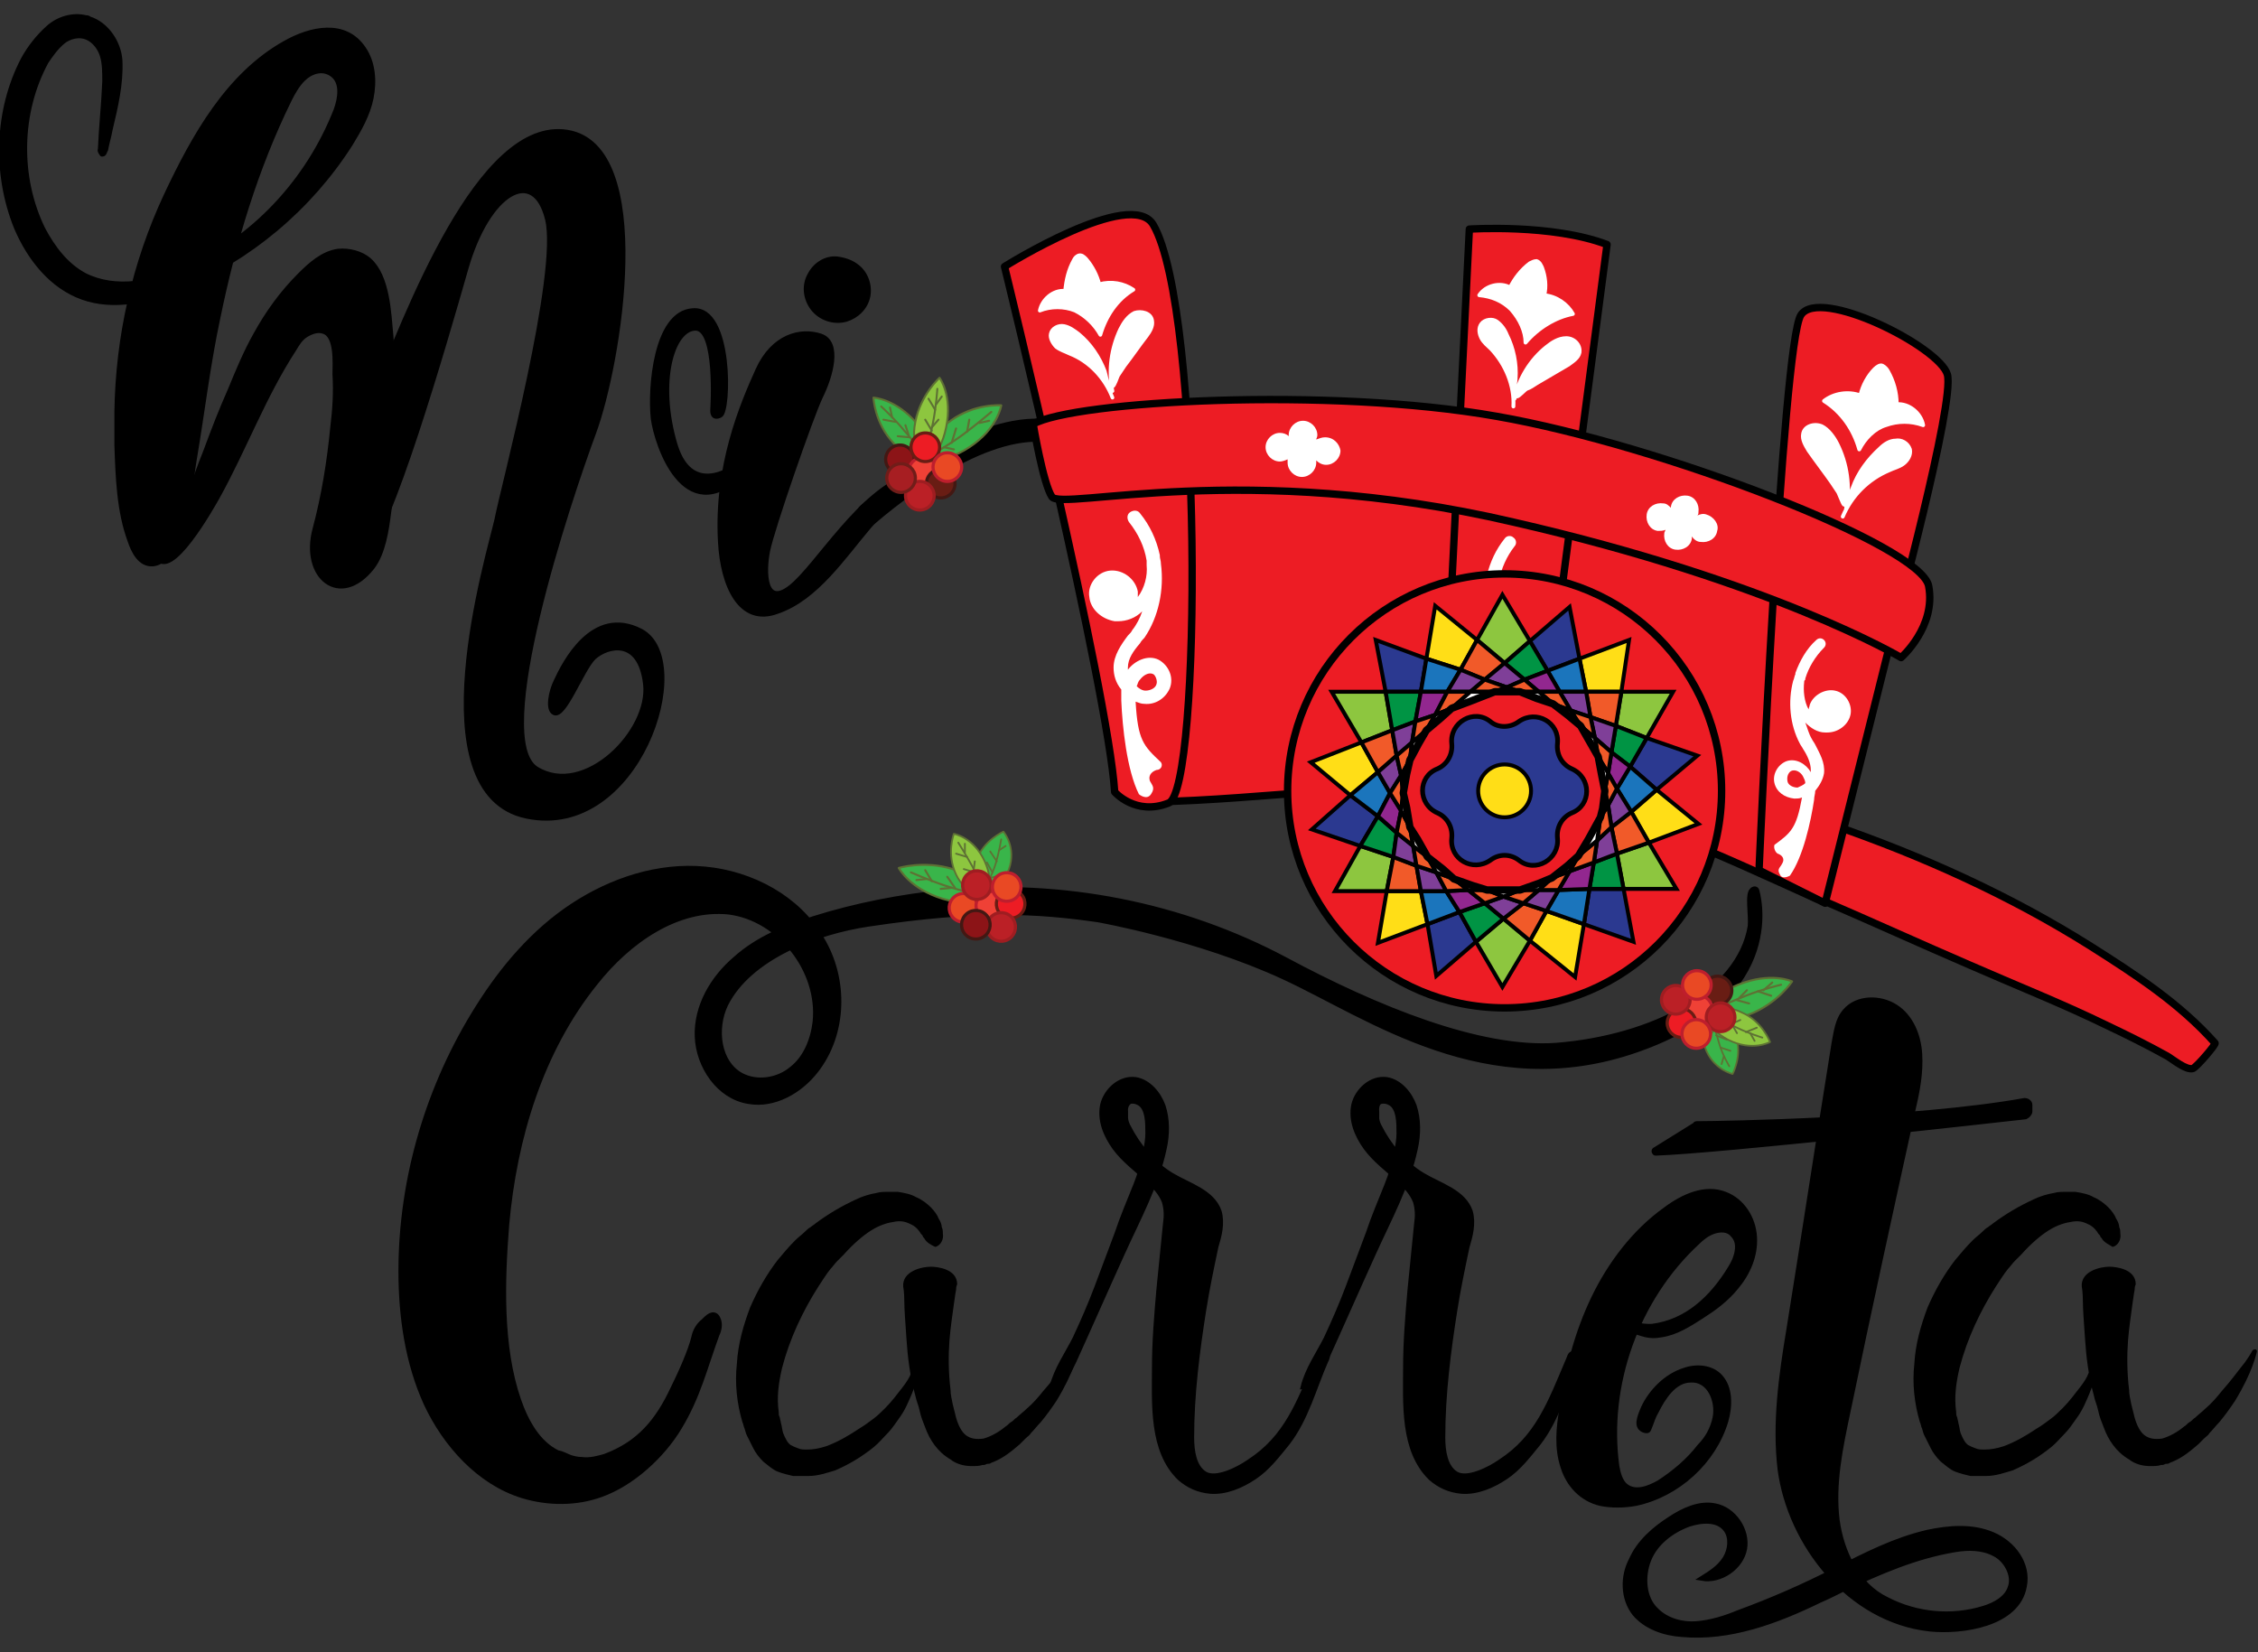 <?xml version="1.0" encoding="utf-8"?>
<!-- Generator: Adobe Illustrator 22.0.1, SVG Export Plug-In . SVG Version: 6.00 Build 0)  -->
<svg version="1.1" id="Layer_1" xmlns="http://www.w3.org/2000/svg" xmlns:xlink="http://www.w3.org/1999/xlink" x="0px" y="0px"
	 viewBox="0 0 205 150" style="enable-background:new 0 0 205 150;" xml:space="preserve">
<rect x="0" y="0" width="205" height="150" fill="#333333" stroke="none"/>
<style type="text/css">
	.st0{stroke:#000000;stroke-width:0.43;stroke-linecap:round;stroke-linejoin:round;stroke-miterlimit:10;}
	.st1{fill:none;stroke:#000000;stroke-width:2.099;stroke-linecap:round;stroke-linejoin:round;stroke-miterlimit:10;}
	.st2{fill:#ED1C24;stroke:#000000;stroke-width:0.671;stroke-linecap:round;stroke-linejoin:round;stroke-miterlimit:10;}
	.st3{stroke:#000000;stroke-width:0.853;stroke-linecap:round;stroke-linejoin:round;stroke-miterlimit:10;}
	.st4{stroke:#000000;stroke-width:0.43;stroke-miterlimit:10;}
	.st5{fill:#FFFFFF;stroke:#FFFFFF;stroke-width:0.332;stroke-linecap:round;stroke-linejoin:round;stroke-miterlimit:10;}
	.st6{fill:#FFFFFF;stroke:#FFFFFF;stroke-width:0.35;stroke-linecap:round;stroke-linejoin:round;stroke-miterlimit:10;}
	.st7{fill:#FFFFFF;}
	.st8{fill:#8DC63F;stroke:#000000;stroke-width:0.358;stroke-miterlimit:10;}
	.st9{fill:#2B3990;stroke:#000000;stroke-width:0.358;stroke-miterlimit:10;}
	.st10{fill:#009444;stroke:#000000;stroke-width:0.358;stroke-miterlimit:10;}
	.st11{fill:#FFDE17;stroke:#000000;stroke-width:0.358;stroke-miterlimit:10;}
	.st12{fill:#1B75BC;stroke:#000000;stroke-width:0.358;stroke-miterlimit:10;}
	.st13{fill:#92278F;stroke:#000000;stroke-width:0.358;stroke-miterlimit:10;}
	.st14{fill:#F15A29;stroke:#000000;stroke-width:0.358;stroke-miterlimit:10;}
	.st15{fill:#7F3F98;stroke:#000000;stroke-width:0.358;stroke-miterlimit:10;}
	.st16{fill:#FFFFFF;stroke:#000000;stroke-width:0.358;stroke-miterlimit:10;}
	.st17{fill:#2B3990;stroke:#000000;stroke-width:0.43;stroke-miterlimit:10;}
	.st18{fill:#39B54A;stroke:#5E7134;stroke-width:0.188;stroke-linecap:round;stroke-linejoin:round;stroke-miterlimit:10;}
	.st19{fill:none;stroke:#5E7134;stroke-width:0.188;stroke-linecap:round;stroke-linejoin:round;stroke-miterlimit:10;}
	.st20{fill:#95AB3B;stroke:#5E7134;stroke-width:0.188;stroke-linecap:round;stroke-linejoin:round;stroke-miterlimit:10;}
	.st21{fill:#39B54A;stroke:#5E7134;stroke-width:0.178;stroke-linecap:round;stroke-linejoin:round;stroke-miterlimit:10;}
	.st22{fill:none;stroke:#5E7134;stroke-width:0.178;stroke-linecap:round;stroke-linejoin:round;stroke-miterlimit:10;}
	.st23{fill:#95AB3B;stroke:#5E7134;stroke-width:0.178;stroke-linecap:round;stroke-linejoin:round;stroke-miterlimit:10;}
	.st24{fill:#8DC63F;stroke:#5E7134;stroke-width:0.178;stroke-linecap:round;stroke-linejoin:round;stroke-miterlimit:10;}
	.st25{fill:#8C1417;stroke:#431813;stroke-width:0.287;stroke-miterlimit:10;}
	.st26{fill:#EF4136;stroke:#BE1E2D;stroke-width:0.287;stroke-miterlimit:10;}
	.st27{fill:#691D14;stroke:#431813;stroke-width:0.287;stroke-miterlimit:10;}
	.st28{fill:#BB2026;stroke:#9F1D21;stroke-width:0.287;stroke-miterlimit:10;}
	.st29{fill:#A71E22;stroke:#701D19;stroke-width:0.287;stroke-miterlimit:10;}
	.st30{fill:#ED1C24;stroke:#691D14;stroke-width:0.287;stroke-miterlimit:10;}
	.st31{fill:#E94924;stroke:#BE1E2D;stroke-width:0.287;stroke-miterlimit:10;}
	.st32{fill:#39B54A;stroke:#5E7134;stroke-width:0.155;stroke-linecap:round;stroke-linejoin:round;stroke-miterlimit:10;}
	.st33{fill:none;stroke:#5E7134;stroke-width:0.155;stroke-linecap:round;stroke-linejoin:round;stroke-miterlimit:10;}
	.st34{fill:#95AB3B;stroke:#5E7134;stroke-width:0.155;stroke-linecap:round;stroke-linejoin:round;stroke-miterlimit:10;}
	.st35{fill:#39B54A;stroke:#5E7134;stroke-width:0.186;stroke-linecap:round;stroke-linejoin:round;stroke-miterlimit:10;}
	.st36{fill:none;stroke:#5E7134;stroke-width:0.186;stroke-linecap:round;stroke-linejoin:round;stroke-miterlimit:10;}
	.st37{fill:#95AB3B;stroke:#5E7134;stroke-width:0.186;stroke-linecap:round;stroke-linejoin:round;stroke-miterlimit:10;}
	.st38{fill:#8DC63F;stroke:#5E7134;stroke-width:0.161;stroke-linecap:round;stroke-linejoin:round;stroke-miterlimit:10;}
	.st39{fill:none;stroke:#5E7134;stroke-width:0.161;stroke-linecap:round;stroke-linejoin:round;stroke-miterlimit:10;}
	.st40{fill:#95AB3B;stroke:#5E7134;stroke-width:0.161;stroke-linecap:round;stroke-linejoin:round;stroke-miterlimit:10;}
</style>
<g>
	<g>
		<g>
			<path class="st0" d="M9.3,14c0.2,0,0.2-0.3,0.3-0.4c0.1-0.6,0.3-1.2,0.4-1.8c0.5-2.1,1-4.2,0.9-6.3c-0.1-1.6-1.2-3.3-2.8-3.8
				C8,1.6,7.9,1.6,7.8,1.6C6.6,1.3,5.3,1.7,4.4,2.5S2.7,4.3,2.1,5.4C-0.3,10-0.5,15.8,1.5,20.7c1.2,2.8,3.2,5.3,6,6.3
				c2.8,1,6,0.3,8.8-0.9c6.3-2.6,11.8-7.2,15.5-13c0.8-1.3,1.6-2.7,1.9-4.2c0.3-1.5,0.2-3.2-0.7-4.5c-1.7-2.5-4.8-1.8-7.1-0.5
				c-5.2,2.9-8.3,8.5-10.8,13.8c-2.9,6.2-4.4,12.9-4.5,19.7c0,1,0,2,0,3c0.1,2.9,0.2,6,1.2,8.7c0.3,0.9,0.9,2.2,2.1,2.1
				c0.9-0.1,1.6-1,2-1.7c0.3-0.4,0.6-1,0.8-1.5c0.3-1,0.3-2.2,0.5-3.3c0.2-1.1,0.3-2.2,0.5-3.3c0.7-4.2,1.2-8.4,2.1-12.6
				c1.4-6.8,3.4-13.5,6.5-19.8c0.3-0.6,0.7-1.3,1.2-1.8c0.7-0.7,1.8-1.1,2.7-0.4c0.9,0.7,0.7,2.1,0.3,3.2C28,16.4,23,21.8,16.7,24.5
				c-2.8,1.2-6.2,1.9-9,0.5c-1.7-0.9-2.9-2.5-3.8-4.2C1.6,16.1,1.7,10.2,4.2,5.6C4.6,5,5.1,4.3,5.7,3.8s1.5-0.7,2.2-0.4
				c0.7,0.3,1.2,1,1.4,1.7c0.2,0.7,0.2,1.5,0.2,2.3c-0.1,2.3-0.3,3.9-0.4,6.2C9,13.6,9.2,14,9.3,14C9.2,14,9.3,14,9.3,14z"/>
			<path class="st0" d="M16.4,47.2c0.4-0.3,0.6-1.4,0.7-1.9c0.5-1.5,1-2.9,1.6-4.4c0.7-1.9,1.4-3.7,2.2-5.5c0.7-1.7,1.4-3.4,2.3-5
				c1.1-2,2.4-3.8,4-5.4c1-1,2.1-2,3.5-2.2c1-0.1,2.1,0.2,2.8,0.8c1.7,1.5,1.8,4.8,2,6.9c0.2,2.7,0.3,5.4,0.3,8.1
				c0,2.6-0.1,5.3-0.5,7.9c-0.2,1.6-0.5,3.7-1.5,5c-2.9,3.7-6.4,0.9-5.2-3.5c0.8-3,1.3-6.1,1.6-9.2c0.2-1.6,0.3-3.2,0.2-4.8
				c0-1,0.2-3.5-1-3.9c-0.5-0.2-1.1,0-1.6,0.3c-0.5,0.3-0.8,0.8-1.1,1.3c-2.8,4.3-4.5,9-7,13.5c-0.4,0.7-4.3,7.7-5.5,5.3
				c0-0.1-0.1-0.2-0.1-0.2C14.2,50.3,15.2,48.2,16.4,47.2z"/>
			<path class="st0" d="M33.8,36.2c3.1-7.5,9.7-25.5,17.7-24.2s4.7,21.1,2.4,27.3s-9.5,27.8-5.2,30.5c4.4,2.7,10.4-3.4,9.9-7.7
				c-0.5-4.3-3.5-3.5-4.7-2.4c-1.1,1.1-2.7,5.5-3.6,5c-0.6-0.3-0.3-1.9,0.2-2.9c0.7-1.5,3.3-6.8,7.7-4.5c5,2.7-0.3,18.9-10.4,16.8
				c-10-2.1-3.4-23.8-2.7-26.9c0.6-3.1,5.8-22.4,4.6-27.3s-5.4-2.5-7.4,4.5c-2,7-7,24.3-9.2,25.7S33.8,36.2,33.8,36.2z"/>
			<path class="st0" d="M65.4,49.2c-0.4-6.9,2-12.5,3.4-15.6c1.4-3.1,3.9-3.7,5.7-3.1c1.8,0.6,0.9,3.7,0,5.5c-0.9,1.9-4.4,12-4.8,14
				c-0.4,2-0.3,5.2,2.1,3.3s6.4-8.8,10.8-10.1l0.8,1c0,0-2.2,0.9-4.5,3.6s-4.8,6.5-8.3,7.7C67.2,56.8,65.6,53.1,65.4,49.2z"/>
			<path class="st0" d="M67.2,42c0,0-4.3,3.6-5.9-1.6c-1.7-5.7-0.3-10.5,1.8-10.6s1.6,7.4,1.6,7.4s-0.1,0.9,0.7,0.5
				c0.8-0.4,1-9.8-2.5-9.5c-3.4,0.2-3.9,7.1-3.6,9.8c0.3,2.3,2.8,10,8,5.1V42z"/>
			<path class="st0" d="M73.8,28c0.7,0.9,1.9,1.3,3,1c1-0.3,1.8-1.1,2-2.1s-0.2-2.1-1-2.7c-0.5-0.4-1.1-0.6-1.8-0.7
				C75,23.4,74,24,73.5,25C73,25.9,73.1,27.1,73.8,28z"/>
		</g>
		<path class="st1" d="M78.8,46.7c4.1-3.5,12.2-9.3,18-7.2"/>
	</g>
	<path class="st2" d="M166.4,74.9c8.1,2.8,16.1,6.4,23.4,11c4.1,2.6,8.1,5.2,11.3,8.8c0.1,0.1-1.6,2.1-2,2.3
		c-0.6,0.2-1.8-0.8-2.3-1.1c-1.8-1-3.6-1.9-5.5-2.8c-4.1-2-8.4-3.7-12.5-5.5c-4.4-1.9-8.8-3.9-13.2-5.8c-0.1,0-0.7-0.3-0.7-0.3
		c0.6-1.6,0.4-3.4,1-5C166.1,75.9,166.4,75.4,166.4,74.9z"/>
	<path class="st2" d="M104.6,72.8c10.4-0.2,20.7-2,30.9-1.1c10.1,0.8,20.5,5.9,29.4,9.9c2.2-8.7,4.9-19.1,5.9-28
		c-8.9-3.4-18.3-6.3-27.6-8.5c-14.3-3.4-29.3-5.3-43.7-2.6c0,6.6,1.4,13.1,3.2,19.4C103.8,65.2,103.7,69.5,104.6,72.8z"/>
	<path class="st3" d="M159.1,84.1c-1,6.2-9,10.3-17.8,11c-7,0.5-16.5-3.4-24.7-7.8c-9.4-5-20.2-7.1-30.8-6.1
		c-4,0.4-8.1,1.2-11.9,2.4c-2.5,0.8-5,1.8-7,3.6c-2,1.7-3.5,4.2-3.4,6.9c0.1,2.6,1.9,5.3,4.5,5.7c2.2,0.4,4.5-0.9,5.9-2.7
		c2.6-3.3,2.7-8.2,0.5-11.8c-2.1-3.6-6.2-5.8-10.4-6.2c-4.2-0.4-8.4,1-11.9,3.3s-6.3,5.6-8.5,9.1c-4.5,7.1-7,15.5-7,23.9
		c0,4.1,0.6,8.3,2.3,12c1.7,3.6,4.7,7,8.6,8.2c2.3,0.7,4.8,0.7,7-0.1c2.8-1,5.5-3.5,7-6c1.7-2.8,2.3-5.4,3.4-8.4
		c0.2-0.4,0.3-0.9,0.1-1.3c-0.2-0.5-0.6-0.1-1,0.3c-0.4,0.3-0.7,0.8-0.8,1.3c-0.3,1.3-1.3,3.5-1.9,4.7c-1.4,3-3.1,5.1-6.3,6.3
		c-0.7,0.2-1.4,0.4-2.2,0.3c-0.4,0-0.8-0.1-1.1-0.2c-0.3-0.1-0.8-0.4-1.1-0.4c-1.9-0.9-3-2.9-3.7-4.9c-1.7-4.9-1.5-10.9-1.1-16
		c0.7-7.9,3.1-15.9,8.1-22.1c3-3.8,7.5-7,12.3-6.5c4.7,0.6,8.5,5.4,8,10.2c-0.2,1.7-0.9,3.4-2.2,4.4c-1.3,1.1-3.3,1.4-4.8,0.6
		c-2.2-1.2-2.6-4.4-1.5-6.7c2.2-4.4,8.4-6.7,13.1-7.4c10-1.5,15.3-1.2,20.9-0.4c0,0,9.1,1.6,16.9,5.2c7.8,3.6,18.4,11.4,32,6.6
		c13.7-4.8,10.7-14.2,10.7-14.2C158.8,81,159.2,83.1,159.1,84.1z"/>
	<path d="M83.9,112.4c0,0,0,0-0.1-0.1c0-0.1-0.1-0.2-0.2-0.3c-0.1-0.2-0.4-0.6-0.8-0.8c-0.4-0.2-0.8-0.4-1.5-0.3
		c-0.7,0.1-1.4,0.3-2.2,0.8c-0.8,0.5-1.7,1.3-2.5,2.2l0,0l0,0c0,0,0,0,0,0l0,0l-0.1,0.1l-0.2,0.2l-0.3,0.3c-0.2,0.2-0.4,0.5-0.6,0.7
		c-0.4,0.5-0.7,1-1.1,1.6c-1.4,2.2-2.6,4.7-3.3,7.4c-0.3,1.3-0.5,2.6-0.3,4c0,0.2,0,0.3,0.1,0.5c0,0.1,0.1,0.4,0.1,0.5
		c0.1,0.3,0.1,0.6,0.2,0.9c0.2,0.5,0.4,0.9,0.7,1.1c0.2,0.1,0.4,0.2,0.7,0.3c0.2,0.1,0.5,0.1,0.8,0.1c0.5,0,1.1-0.1,1.7-0.3
		c1.1-0.4,2.1-1,3-1.6c0.5-0.3,0.9-0.6,1.3-0.9c0.4-0.3,0.7-0.6,1.1-1c0.6-0.6,1.1-1.3,1.5-1.8c0.4-0.5,0.7-1,0.8-1.3
		c0.2-0.3,0.3-0.5,0.3-0.5l0,0c0.1-0.1,0.2-0.1,0.3-0.1c0.1,0,0.1,0.1,0.1,0.2c0,0,0,0.2-0.1,0.6c-0.1,0.4-0.2,0.9-0.5,1.6
		c-0.3,0.7-0.6,1.5-1.2,2.3c-0.3,0.4-0.6,0.9-1,1.3c-0.4,0.4-0.8,0.9-1.3,1.3c-1,0.8-2.1,1.5-3.5,2.1c-0.7,0.2-1.5,0.5-2.4,0.5
		c-0.4,0-0.9,0-1.4,0c-0.4-0.1-0.9-0.2-1.4-0.4c-0.5-0.2-0.9-0.6-1.3-0.9c-0.4-0.4-0.7-0.8-0.9-1.2c-0.2-0.4-0.4-0.8-0.6-1.2
		c-0.1-0.2-0.1-0.3-0.2-0.6c-0.1-0.2-0.1-0.4-0.2-0.6c-0.5-1.7-0.7-3.5-0.5-5.3c0.1-1.8,0.6-3.5,1.2-5.1c0.7-1.6,1.5-3,2.5-4.3
		c0.5-0.6,1-1.2,1.6-1.8c0.3-0.3,0.6-0.5,0.9-0.8c0.1-0.1,0.3-0.3,0.5-0.4c0.1-0.1,0.3-0.2,0.4-0.3c1.2-0.9,2.4-1.6,3.7-2.2
		c0.6-0.3,1.3-0.5,1.9-0.6c0.3-0.1,0.8-0.1,1-0.1c0.4,0,0.6,0,0.9,0c0.6,0.1,1.2,0.2,1.7,0.5c0.5,0.2,1,0.6,1.3,0.9
		c0.3,0.3,0.6,0.7,0.7,1c0.2,0.3,0.3,0.6,0.3,0.8c0.1,0.2,0.1,0.4,0.1,0.5c0,0.1,0,0.1,0,0.1c0.1,0.5-0.2,1.1-0.7,1.2
		C84.5,113,84.1,112.8,83.9,112.4z"/>
	<path d="M86.8,117.1c0,0-0.1,0.5-0.2,1.3c-0.1,0.8-0.3,2-0.4,3.3c-0.1,1.3-0.1,2.9,0.1,4.5c0,0.4,0.1,0.8,0.2,1.3
		c0.1,0.4,0.2,0.8,0.3,1.2c0.2,0.7,0.5,1.3,0.9,1.6c0.4,0.3,0.9,0.4,1.6,0.3c0.7-0.2,1.4-0.6,2-1.1c0.2-0.1,0.3-0.3,0.5-0.4
		c0.2-0.1,0.3-0.3,0.5-0.4c0.3-0.3,0.6-0.5,0.9-0.8c0.6-0.5,1.1-1.1,1.5-1.6c0.9-1,1.6-2,2.1-2.6c0.5-0.7,0.7-1.1,0.7-1.1
		c0.1-0.1,0.2-0.1,0.3-0.1c0.1,0.1,0.1,0.1,0.1,0.2c0,0-0.1,0.5-0.4,1.3c-0.3,0.8-0.8,1.9-1.6,3.2c-0.4,0.6-0.9,1.3-1.4,1.9
		c-0.3,0.3-0.6,0.7-0.9,1c-0.1,0.2-0.3,0.3-0.5,0.5c-0.2,0.2-0.3,0.3-0.5,0.5c-0.7,0.6-1.5,1.3-2.6,1.7c-0.1,0.1-0.3,0.1-0.4,0.1
		c-0.2,0.1-0.2,0.1-0.4,0.1c-0.3,0.1-0.6,0.1-1,0.1c-0.7,0-1.4-0.2-1.9-0.6c-1.2-0.7-1.9-1.8-2.3-2.9c-0.2-0.5-0.4-1-0.5-1.5
		c-0.1-0.5-0.3-0.9-0.4-1.4c-0.5-1.8-0.7-3.6-0.8-5.1c-0.1-1.5-0.2-2.7-0.2-3.5c0-0.8-0.1-1.3-0.1-1.3c-0.1-1.4,1.7-1.8,2.5-1.8
		c0.6,0,2.4,0.2,2.4,1.6C86.8,116.8,86.8,117,86.8,117.1z"/>
	<path d="M190.8,112.4c0,0,0,0-0.1-0.1c0-0.1-0.1-0.2-0.2-0.3c-0.1-0.2-0.4-0.6-0.8-0.8c-0.4-0.2-0.8-0.4-1.5-0.3
		c-0.7,0.1-1.4,0.3-2.2,0.8c-0.8,0.5-1.7,1.3-2.5,2.2l0,0l0,0c0,0,0,0,0,0l0,0l-0.1,0.1l-0.2,0.2l-0.3,0.3c-0.2,0.2-0.4,0.5-0.6,0.7
		c-0.4,0.5-0.7,1-1.1,1.6c-1.4,2.2-2.6,4.7-3.3,7.4c-0.3,1.3-0.5,2.6-0.3,4c0,0.2,0,0.3,0.1,0.5c0,0.1,0.1,0.4,0.1,0.5
		c0.1,0.3,0.1,0.6,0.2,0.9c0.2,0.5,0.4,0.9,0.7,1.1c0.2,0.1,0.4,0.2,0.7,0.3c0.2,0.1,0.5,0.1,0.8,0.1c0.5,0,1.1-0.1,1.7-0.3
		c1.1-0.4,2.1-1,3-1.6c0.5-0.3,0.9-0.6,1.3-0.9c0.4-0.3,0.7-0.6,1.1-1c0.6-0.6,1.1-1.3,1.5-1.8c0.4-0.5,0.7-1,0.8-1.3
		c0.2-0.3,0.3-0.5,0.3-0.5l0,0c0.1-0.1,0.2-0.1,0.3-0.1c0.1,0,0.1,0.1,0.1,0.2c0,0,0,0.2-0.1,0.6c-0.1,0.4-0.2,0.9-0.5,1.6
		c-0.3,0.7-0.6,1.5-1.2,2.3c-0.3,0.4-0.6,0.9-1,1.3c-0.4,0.4-0.8,0.9-1.3,1.3c-1,0.8-2.1,1.5-3.5,2.1c-0.7,0.2-1.5,0.5-2.4,0.5
		c-0.4,0-0.9,0-1.4,0c-0.4-0.1-0.9-0.2-1.4-0.4c-0.5-0.2-0.9-0.6-1.3-0.9c-0.4-0.4-0.7-0.8-0.9-1.2c-0.2-0.4-0.4-0.8-0.6-1.2
		c-0.1-0.2-0.1-0.3-0.2-0.6c-0.1-0.2-0.1-0.4-0.2-0.6c-0.5-1.7-0.7-3.5-0.5-5.3c0.1-1.8,0.6-3.5,1.2-5.1c0.7-1.6,1.5-3,2.5-4.3
		c0.5-0.6,1-1.2,1.6-1.8c0.3-0.3,0.6-0.5,0.9-0.8c0.1-0.1,0.3-0.3,0.5-0.4c0.1-0.1,0.3-0.2,0.4-0.3c1.2-0.9,2.4-1.6,3.7-2.2
		c0.6-0.3,1.3-0.5,1.9-0.6c0.3-0.1,0.8-0.1,1-0.1c0.4,0,0.6,0,0.9,0c0.6,0.1,1.2,0.2,1.7,0.5c0.5,0.2,1,0.6,1.3,0.9
		c0.3,0.3,0.6,0.7,0.7,1c0.2,0.3,0.3,0.6,0.3,0.8c0.1,0.2,0.1,0.4,0.1,0.5c0,0.1,0,0.1,0,0.1c0.1,0.5-0.2,1.1-0.7,1.2
		C191.5,113,191,112.8,190.8,112.4z"/>
	<path d="M193.8,117.1c0,0-0.1,0.5-0.2,1.3c-0.1,0.8-0.3,2-0.4,3.3c-0.1,1.3-0.1,2.9,0.1,4.5c0,0.4,0.1,0.8,0.2,1.3
		c0.1,0.4,0.2,0.8,0.3,1.2c0.2,0.7,0.5,1.3,0.9,1.6c0.4,0.3,0.9,0.4,1.6,0.3c0.7-0.2,1.4-0.6,2-1.1c0.2-0.1,0.3-0.3,0.5-0.4
		c0.2-0.1,0.3-0.3,0.5-0.4c0.3-0.3,0.6-0.5,0.9-0.8c0.6-0.5,1.1-1.1,1.5-1.6c0.9-1,1.6-2,2.1-2.6c0.5-0.7,0.7-1.1,0.7-1.1
		c0.1-0.1,0.2-0.1,0.3-0.1c0.1,0.1,0.1,0.1,0.1,0.2c0,0-0.1,0.5-0.4,1.3c-0.3,0.8-0.8,1.9-1.6,3.2c-0.4,0.6-0.9,1.3-1.4,1.9
		c-0.3,0.3-0.6,0.7-0.9,1c-0.1,0.2-0.3,0.3-0.5,0.5c-0.2,0.2-0.3,0.3-0.5,0.5c-0.7,0.6-1.5,1.3-2.6,1.7c-0.1,0.1-0.3,0.1-0.4,0.1
		c-0.2,0.1-0.2,0.1-0.4,0.1c-0.3,0.1-0.6,0.1-1,0.1c-0.7,0-1.4-0.2-1.9-0.6c-1.2-0.7-1.9-1.8-2.3-2.9c-0.2-0.5-0.4-1-0.5-1.5
		c-0.1-0.5-0.3-0.9-0.4-1.4c-0.5-1.8-0.7-3.6-0.8-5.1c-0.1-1.5-0.2-2.7-0.2-3.5c0-0.8-0.1-1.3-0.1-1.3c-0.1-1.4,1.7-1.8,2.5-1.8
		c0.6,0,2.4,0.2,2.4,1.6C193.8,116.8,193.8,117,193.8,117.1z"/>
	<path class="st4" d="M102.2,100.9c0,0.1,0,0.2,0,0.3c0,0,0,0.1,0,0.1l0,0.1c0,0,0,0.1,0,0.1c0,0.2,0.1,0.5,0.2,0.7
		c0.9,1.8,2.3,3.5,4,4.5c1.5,0.9,3.7,1.5,4.3,3.3c0.3,1.1,0,2.2-0.3,3.2c-0.4,1.9-0.8,3.8-1.1,5.7c-0.6,3.8-1.1,7.7-1.1,11.6
		c0,1.2,0.2,2.7,1.2,3.3c1,0.6,3-0.4,4-1.1c3.4-2.2,4.5-5.3,6.2-9.3c0.1-0.2,0.1-0.4,0.3-0.5c0.1-0.1,0.4-0.2,0.5,0
		c0.2,0.2,0.1,0.4,0,0.6c-1.1,2.5-1.8,5.3-3.5,7.5c-0.9,1.1-1.8,2.3-3,3.1s-2.6,1.4-4,1.3c-1.1-0.1-2-0.5-2.8-1.2
		c-2.6-2.5-2.3-6.8-2.3-10.1c0-2.3,0.2-4.7,0.4-7c0.2-2,0.4-4,0.6-6c0.1-0.7,0.1-1.3-0.1-2c-0.3-0.8-0.9-1.4-1.5-2
		c-1-0.9-2.2-1.8-3-2.9c-0.8-1.1-1.4-2.5-1.1-3.9c0.3-1.3,1.6-2.5,3-2.3c1.2,0.2,2.1,1.3,2.5,2.4c0.4,1.2,0.4,2.6,0.1,3.9
		c-0.7,3.3-2.4,6.4-3.8,9.5c-1.5,3.3-2.9,6.5-4.4,9.8c-0.4,0.8-1,2.2-2,2.3c0.4-1.6,1.4-3,2.1-4.4c0.7-1.5,1.4-3.1,2-4.7
		c0.6-1.6,1.2-3.2,1.8-4.8c0.5-1.5,1.1-2.9,1.7-4.4c0.4-1,0.7-2,0.9-3.1c0.1-0.5,0.2-1.1,0.2-1.6c0-0.5,0-1.1-0.1-1.6
		c-0.1-0.5-0.3-0.9-0.6-1.1c0,0-0.4-0.3-0.9-0.2C102.1,100.3,102.2,100.9,102.2,100.9z"/>
	<path class="st4" d="M125,100.9c0,0.1,0,0.2,0,0.3c0,0,0,0.1,0,0.1l0,0.1c0,0,0,0.1,0,0.1c0,0.2,0.1,0.5,0.2,0.7
		c0.9,1.8,2.3,3.5,4,4.5c1.5,0.9,3.7,1.5,4.3,3.3c0.3,1.1,0,2.2-0.3,3.2c-0.4,1.9-0.8,3.8-1.1,5.7c-0.6,3.8-1.1,7.7-1.1,11.6
		c0,1.2,0.2,2.7,1.2,3.3c1,0.6,3-0.4,4-1.1c3.4-2.2,4.5-5.3,6.2-9.3c0.1-0.2,0.1-0.4,0.3-0.5c0.1-0.1,0.4-0.2,0.5,0
		c0.2,0.2,0.1,0.4,0,0.6c-1.1,2.5-1.8,5.3-3.5,7.5c-0.9,1.1-1.8,2.3-3,3.1s-2.6,1.4-4,1.3c-1.1-0.1-2-0.5-2.8-1.2
		c-2.6-2.5-2.3-6.8-2.3-10.1c0-2.3,0.2-4.7,0.4-7c0.2-2,0.4-4,0.6-6c0.1-0.7,0.1-1.3-0.1-2c-0.3-0.8-0.9-1.4-1.5-2
		c-1-0.9-2.2-1.8-3-2.9c-0.8-1.1-1.4-2.5-1.1-3.9c0.3-1.3,1.6-2.5,3-2.3c1.2,0.2,2.1,1.3,2.5,2.4c0.4,1.2,0.4,2.6,0.1,3.9
		c-0.7,3.3-2.4,6.4-3.8,9.5c-1.5,3.3-2.9,6.5-4.4,9.8c-0.4,0.8-1,2.2-2,2.3c0.4-1.6,1.4-3,2.1-4.4c0.7-1.5,1.4-3.1,2-4.7
		c0.6-1.6,1.2-3.2,1.8-4.8c0.5-1.5,1.1-2.9,1.7-4.4c0.4-1,0.7-2,0.9-3.1c0.1-0.5,0.2-1.1,0.2-1.6c0-0.5,0-1.1-0.1-1.6
		c-0.1-0.5-0.3-0.9-0.6-1.1c0,0-0.4-0.3-0.9-0.2S125,100.9,125,100.9z"/>
	<path class="st4" d="M147.3,120.3c0.5,0.4,1.1,0.6,1.8,0.8c0.6,0.2,1.2,0.2,1.7,0.1c1.4-0.2,2.6-1,3.7-1.7c1.1-0.7,2.2-1.5,3.1-2.6
		c1.1-1.3,1.8-2.9,1.7-4.6c-0.1-1.7-1.1-3.3-2.7-3.9c-1.8-0.7-3.8,0.2-5.4,1.4c-2.8,2-5,4.9-6.5,8c-1.5,3.1-2.4,6.5-2.9,10
		c-0.3,1.8-0.5,3.6,0.1,5.4c0.5,1.6,1.7,2.9,3.4,3.3c1,0.2,2.1,0.2,3.2,0c3.8-0.8,7.1-3.8,8.2-7.5c0.4-1.4,0.4-3-0.5-4
		c-0.8-0.9-2.2-1-3.3-0.6c-1.6,0.5-3,1.9-3.7,3.4c-0.2,0.5-0.7,1.5-0.2,1.9c0.1,0.1,0.3,0.2,0.5,0.2c0.2,0,0.2-0.2,0.3-0.4
		c0.2-0.5,0.3-0.9,0.6-1.4c0.6-1.2,1.6-2.8,3.1-2.8c1.7-0.1,2.5,1.9,2.2,3.4c-0.2,1-0.7,1.9-1.4,2.6c-1,1.3-2.3,2.4-3.7,3.3
		c-0.9,0.5-2.1,1-3,0.3c-0.5-0.4-0.7-1.2-0.8-1.8c-1-7.4,1.8-15.2,7.3-20.3c0.4-0.4,0.9-0.8,1.5-1s1.3-0.2,1.7,0.3
		c0.4,0.4,0.5,0.9,0.4,1.5s-0.3,1-0.6,1.5c-1.7,2.8-4,4.9-7.1,5.3c0,0-1.5,0.1-2-0.5C147.5,119.1,147.3,120.3,147.3,120.3z"/>
	<path class="st4" d="M167.5,144.2c-0.8,0.4-1.6,0.8-2.3,1.1c-3.9,1.9-8.2,3.5-12.5,3.1c-1.6-0.1-3.3-0.7-4.3-1.9
		c-1.1-1.4-1.1-3.4-0.3-4.9c0.7-1.6,2.1-2.8,3.5-3.7c1.2-0.8,2.7-1.5,4.1-1.2c1.7,0.3,3,2.2,2.7,3.9s-2.2,3-3.9,2.7
		c0.8-0.5,1.6-1,2.1-1.8c0.5-0.8,0.6-1.9,0.1-2.6c-0.7-1-2.2-0.9-3.4-0.5c-1.6,0.6-3,1.7-3.6,3.2s-0.5,3.5,0.7,4.6
		c0.9,0.9,2.3,1.3,3.6,1.2s2.6-0.5,3.8-1c3-1.1,6-2.4,8.9-3.9c2.8-1.4,5.3-2.7,8.3-3.4c1.9-0.4,4-0.6,5.9,0.2s3.3,2.7,2.9,4.7
		c-0.6,3.5-5.7,4.2-8.6,3.9c-7.3-0.8-12.7-7.7-13.6-14.5c-0.5-4.2,0.1-8.5,0.8-12.7c1.4-8.7,2.7-17.3,4.1-26c0.2-1,0.3-2.1,1-2.9
		c1.1-1.3,3.2-1.3,4.6-0.4c1.4,0.9,2.1,2.6,2.2,4.3c0.1,1.7-0.2,3.3-0.6,5c-2,9.1-4,18.2-5.9,27.4c-0.7,3.3-1.4,6.6-1,9.9
		c0.4,2.9,1.8,5.9,4.5,7.2c2.7,1.4,5.9,1.7,8.8,0.8c1-0.3,2.1-0.9,2.4-1.9c0.4-1.1-0.4-2.5-1.4-3c-1.1-0.6-2.4-0.6-3.6-0.4
		C173.9,141.3,170.7,142.7,167.5,144.2z"/>
	<path class="st4" d="M154.2,102c2,0,19.6-0.3,29.6-2.1c0.3,0,0.5,0.2,0.5,0.4v0.6c0,0.2-0.2,0.4-0.4,0.5
		c-3.5,0.4-27.8,3.1-33.6,3.3c-0.1,0-0.2-0.2-0.1-0.3l3.7-2.3C153.9,102,154,102,154.2,102z"/>
	<path class="st2" d="M91.2,24.2c0,0,9.4,38.4,10,47.7c0,0,1.9,2.2,4.9,1c3-1.1,3.1-44.8-1.4-52.5C102.7,17,91.2,24.2,91.2,24.2z"/>
	<path class="st2" d="M131.7,55.2l1.7-34.4c0,0,7.5-0.5,12.5,1.4l-4.6,35.1L131.7,55.2z"/>
	<path class="st2" d="M159.7,79c0,0,2.1-47.8,3.8-50.4s12.6,2.9,13.3,5.4s-4.9,23.2-4.9,23.2L165.7,82L159.7,79z"/>
	<path class="st2" d="M135.9,37.8c-15.2-2.7-38.4-1.4-42.1,0.7c0,0,0.9,5.4,1.7,6.6c0.9,1.3,17.5-3.4,41.9,2.3
		c23.6,5.4,35.2,12.3,35.2,12.3s3.2-2.8,2.5-6.5C174.4,49.5,150.8,40.4,135.9,37.8z"/>
	<g>
		<path class="st5" d="M99.9,30.4c0.5-1.7,1.5-3.2,3-4.1c-0.9-0.6-2-0.8-3.1-0.5c-0.2-0.8-0.6-1.6-1.2-2.3c-0.2-0.2-0.4-0.4-0.7-0.3
			c-0.2,0.1-0.3,0.2-0.4,0.4c-0.5,0.9-0.7,1.8-0.8,2.8c-1.1-0.1-2.1,0.8-2.3,1.8c1-0.4,2.2-0.4,3.2,0C98.6,28.7,99.4,29.5,99.9,30.4
			"/>
		<path class="st5" d="M101,35.5c-0.4-1.9-0.1-3.9,0.7-5.6c0.3-0.6,0.7-1.2,1.3-1.5c0.6-0.2,1.5,0,1.6,0.7c0.1,0.5-0.2,1-0.5,1.4
			c-0.7,0.9-1.3,1.8-2,2.7c-0.2,0.3-0.4,0.6-0.6,0.9c-0.1,0.2-0.3,0.9-0.5,1c-0.4,0.3-0.6-1.1-0.7-1.4c-0.5-1.3-1.3-2.5-2.4-3.4
			c-0.4-0.3-0.8-0.6-1.3-0.7s-1.1,0.2-1.2,0.7c-0.1,0.4,0.2,0.9,0.5,1.2c0.4,0.3,0.8,0.4,1.2,0.6c1.8,0.7,3.2,2.2,3.9,4"/>
	</g>
	<g>
		<path class="st6" d="M138.5,31.1c1.1-1.3,2.7-2.3,4.3-2.6c-0.5-0.9-1.5-1.6-2.6-1.7c0.2-0.8,0.1-1.7-0.2-2.5
			c-0.1-0.2-0.2-0.5-0.5-0.6c-0.2,0-0.4,0.1-0.6,0.2c-0.8,0.6-1.4,1.4-1.8,2.2c-0.9-0.5-2.2-0.2-2.8,0.7c1.1,0.1,2.1,0.5,2.9,1.3
			C138,29,138.5,30.1,138.5,31.1"/>
		<path class="st6" d="M137.5,36.2c0.4-1.8,1.4-3.5,2.9-4.7c0.5-0.4,1.1-0.8,1.8-0.8c0.7,0,1.3,0.6,1.2,1.3c-0.1,0.5-0.6,0.8-1,1.1
			c-1,0.6-1.9,1.1-2.9,1.7c-0.3,0.2-0.6,0.4-0.9,0.5c-0.2,0.1-0.7,0.7-0.9,0.7c-0.5,0.1-0.1-1.2-0.1-1.6c0.1-1.4-0.2-2.8-0.8-4
			c-0.2-0.5-0.5-0.9-0.9-1.2s-1.1-0.2-1.4,0.2c-0.3,0.4-0.2,0.9,0,1.3s0.6,0.7,0.9,1c1.3,1.4,2.1,3.3,2,5.2"/>
	</g>
	<path class="st7" d="M105.4,69.2c-1.6-1.5-2.1-2-2.3-5.5c0.3,0.1,0.5,0.2,0.8,0.2c1,0.1,1.9-0.5,2.3-1.4c0.4-1-0.1-2.1-1-2.6
		c-1-0.5-2.2,0.1-2.8,0.9c0-0.1,0-0.1,0-0.2c0-0.8,0.5-1.5,1.1-2.2c0.1-0.2,0.3-0.4,0.4-0.5c1.3-1.9,1.8-4.4,1.5-6.7
		c0-0.3-0.1-0.5-0.1-0.7c0,0,0-0.1,0-0.1c-0.3-1.4-0.9-2.7-1.8-3.8c-0.2-0.3-0.6-0.3-0.9-0.1c-0.3,0.2-0.3,0.6-0.1,0.9
		c0.8,1,1.4,2.2,1.6,3.5c0,0,0,0.1,0,0.1c0,0.1,0,0.2,0,0.3c0.1,1-0.2,2.1-0.8,2.9c0-0.2,0-0.3,0-0.5c-0.2-1.1-1.3-2-2.5-1.9
		c-1.2,0.1-2.1,1.3-1.9,2.4c0.1,1.1,1.1,2,2.3,2.2c0.1,0,0.2,0,0.3,0c0.8,0,1.6-0.3,2.2-0.9c-0.2,0.6-0.5,1.2-0.9,1.7
		c-0.1,0.2-0.2,0.3-0.4,0.5c-0.6,0.8-1.3,1.8-1.3,2.9c0,0.7,0.2,1.4,0.7,2c0,0.3,0,0.7,0,1c0.1,2.4,0.5,6.3,1.6,8.5
		c0,0,0.7,0.6,1.1,0c0.4-0.6,0.1-0.8-0.1-1.2c-0.2-0.6,0.3-0.9,0.6-1C105.4,69.9,105.6,69.5,105.4,69.2z M105,62.1
		c-0.1,0.4-0.6,0.6-1,0.6c-0.3,0-0.6-0.2-0.8-0.4c0.1-0.2,0.1-0.4,0.3-0.6c0.3-0.4,0.8-0.7,1.2-0.5C104.9,61.3,105.1,61.8,105,62.1z
		"/>
	<g>
		<path class="st6" d="M168.8,40.8c-0.5-1.8-1.6-3.4-3.2-4.4c0.9-0.7,2.2-0.9,3.3-0.5c0.2-0.9,0.7-1.8,1.3-2.4
			c0.2-0.2,0.5-0.4,0.7-0.3c0.2,0.1,0.4,0.3,0.5,0.5c0.5,0.9,0.8,1.9,0.8,3c1.1-0.1,2.2,0.8,2.4,1.9c-1.1-0.4-2.3-0.4-3.4,0
			C170.2,38.9,169.3,39.8,168.8,40.8"/>
		<path class="st6" d="M167.6,46.2c0.4-2,0.1-4.1-0.8-5.9c-0.3-0.6-0.8-1.3-1.4-1.6c-0.7-0.3-1.6,0-1.7,0.7c-0.1,0.5,0.2,1,0.5,1.5
			c0.7,1,1.4,1.9,2.1,2.9c0.2,0.3,0.4,0.6,0.6,0.9c0.1,0.2,0.4,1,0.5,1.1c0.5,0.3,0.6-1.1,0.8-1.5c0.5-1.4,1.4-2.6,2.5-3.6
			c0.4-0.4,0.9-0.7,1.4-0.7c0.5-0.1,1.1,0.2,1.3,0.8c0.1,0.5-0.2,1-0.6,1.3c-0.4,0.3-0.9,0.4-1.3,0.6c-1.9,0.8-3.4,2.3-4.2,4.2"/>
	</g>
	<path class="st7" d="M161.4,77.5c0.3,0.1,0.7,0.4,0.4,0.9c-0.2,0.4-0.5,0.5-0.2,1c0.2,0.5,0.9,0.1,0.9,0.1c1.2-1.7,1.9-4.9,2.2-6.9
		c0-0.3,0.1-0.5,0.1-0.8c0.4-0.5,0.7-1,0.8-1.6c0.1-1-0.4-1.8-0.8-2.6c-0.1-0.2-0.2-0.3-0.3-0.5c-0.3-0.5-0.4-1-0.6-1.5
		c0.5,0.5,1.1,0.9,1.8,0.9c0.1,0,0.2,0,0.2,0c1,0,1.9-0.7,2.1-1.6c0.2-0.9-0.4-2-1.4-2.2c-0.9-0.2-2,0.4-2.3,1.3
		c0,0.1-0.1,0.3-0.1,0.4c-0.4-0.7-0.5-1.7-0.4-2.5c0-0.1,0-0.1,0.1-0.2c0,0,0,0,0-0.1c0.3-1,0.9-2,1.7-2.8c0.2-0.2,0.2-0.5,0-0.7
		c-0.2-0.2-0.5-0.2-0.7,0c-0.9,0.8-1.5,1.9-1.9,3c0,0,0,0,0,0.1c-0.1,0.2-0.1,0.4-0.2,0.6c-0.5,1.9-0.3,4,0.6,5.7
		c0.1,0.2,0.2,0.3,0.3,0.5c0.4,0.6,0.7,1.3,0.7,1.9c0,0.1,0,0.1,0,0.2c-0.4-0.7-1.3-1.3-2.2-1c-0.8,0.3-1.3,1.2-1.1,2
		c0.2,0.8,0.9,1.3,1.8,1.4c0.2,0,0.5,0,0.7-0.1c-0.5,2.8-1,3.2-2.5,4.3C161,77,161.2,77.4,161.4,77.5z M135.1,69.4
		c0.3,0.1,0.7,0.3,0.6,0.8c-0.1,0.4-0.4,0.6-0.1,1.1c0.3,0.5,1,0,1,0c1-1.9,1.4-5.3,1.4-7.4c0-0.3,0-0.6,0-0.9
		c0.4-0.5,0.6-1.2,0.6-1.8c0-1-0.6-1.9-1.1-2.6c-0.1-0.2-0.2-0.3-0.3-0.4c-0.3-0.5-0.6-1-0.8-1.5c0.6,0.5,1.3,0.8,2,0.8
		c0.1,0,0.2,0,0.3,0c1-0.1,1.9-0.9,2-1.9c0.1-1-0.7-2-1.7-2.1c-1-0.1-2,0.6-2.2,1.6c0,0.1,0,0.3,0,0.4c-0.5-0.6-0.8-1.7-0.7-2.5
		c0-0.1,0-0.1,0-0.2c0,0,0-0.1,0-0.1c0.2-1.1,0.7-2.2,1.4-3.1c0.2-0.2,0.2-0.6-0.1-0.8c-0.2-0.2-0.6-0.2-0.8,0.1
		c-0.8,1-1.3,2.1-1.6,3.3c0,0,0,0.1,0,0.1c-0.1,0.2-0.1,0.4-0.1,0.6c-0.3,2,0.2,4.2,1.3,5.9c0.1,0.2,0.2,0.3,0.3,0.5
		c0.5,0.6,0.9,1.2,0.9,1.9c0,0.1,0,0.1,0,0.2c-0.5-0.7-1.5-1.2-2.4-0.8c-0.8,0.4-1.2,1.4-0.9,2.2c0.3,0.8,1.1,1.3,2,1.2
		c0.2,0,0.5-0.1,0.7-0.2c-0.2,3-0.7,3.5-2,4.8C134.6,69,134.9,69.4,135.1,69.4z M162.6,70c0.4-0.2,0.9,0.1,1.1,0.5
		c0.1,0.2,0.2,0.4,0.2,0.6c-0.2,0.2-0.5,0.3-0.7,0.4c-0.4,0-0.8-0.2-0.9-0.5C162.2,70.6,162.3,70.2,162.6,70z"/>
	<path class="st7" d="M120.3,39.7c-0.3,0-0.5,0.1-0.8,0.2c0-0.1,0.1-0.2,0.1-0.4c0-0.7-0.6-1.3-1.3-1.3c-0.7,0-1.3,0.6-1.3,1.3
		c0,0,0,0,0,0.1c-0.2-0.2-0.5-0.3-0.8-0.3c-0.7,0-1.3,0.6-1.3,1.3c0,0.7,0.6,1.3,1.3,1.3c0.2,0,0.5-0.1,0.7-0.2c0,0.1,0,0.2,0,0.3
		c0,0.7,0.6,1.3,1.3,1.3c0.7,0,1.3-0.6,1.3-1.3c0-0.1,0-0.1,0-0.2c0.2,0.2,0.5,0.4,0.9,0.4c0.7,0,1.3-0.6,1.3-1.3
		C121.6,40.3,121.1,39.7,120.3,39.7z"/>
	<path class="st7" d="M154.9,46.7c-0.3-0.1-0.6,0-0.8,0.1c0.1-0.1,0.1-0.2,0.1-0.3c0.1-0.7-0.3-1.4-1-1.5s-1.4,0.3-1.5,1
		c0,0,0,0,0,0.1c-0.2-0.2-0.4-0.4-0.7-0.4c-0.7-0.1-1.4,0.3-1.5,1c-0.1,0.7,0.3,1.4,1,1.5c0.2,0,0.5,0,0.7-0.1
		c0,0.1-0.1,0.2-0.1,0.3c-0.1,0.7,0.3,1.4,1,1.5s1.4-0.3,1.5-1c0-0.1,0-0.1,0-0.2c0.2,0.3,0.5,0.5,0.8,0.5c0.7,0.1,1.4-0.3,1.5-1
		C156.1,47.6,155.6,46.9,154.9,46.7z"/>
	<g>
		<circle class="st2" cx="136.6" cy="71.8" r="19.7"/>
		<g>
			<polygon class="st8" points="149.5,67 151.9,62.8 147.2,62.8 146.7,65.9 			"/>
			<polygon class="st8" points="125.8,62.8 120.9,62.8 123.6,67.4 126.4,66.3 			"/>
			<polygon class="st8" points="134,85.5 136.4,89.6 138.9,85.4 136.5,83.4 			"/>
			<polygon class="st9" points="150.4,71.7 154.1,68.6 149.5,67 148,69.6 			"/>
			<polygon class="st9" points="129.5,59.8 124.9,58.1 125.8,62.8 129,62.8 			"/>
			<polygon class="st9" points="129.6,83.9 130.4,88.6 134,85.5 132.5,82.8 			"/>
			<polygon class="st10" points="128.5,65.5 129,62.8 125.8,62.8 126.4,66.3 			"/>
			<polygon class="st10" points="146.3,68.3 148,69.6 149.5,67 146.7,65.9 			"/>
			<polygon class="st10" points="134.8,82 132.5,82.8 134,85.5 136.5,83.4 			"/>
			<polygon class="st11" points="134.1,58.1 130.3,55 129.5,59.8 132.6,60.8 			"/>
			<polygon class="st11" points="149.7,76.5 154.2,74.8 150.4,71.7 148.1,73.7 			"/>
			<polygon class="st11" points="125.9,80.9 125.1,85.6 129.6,83.9 129,80.9 			"/>
			<polygon class="st12" points="131.4,62.8 132.6,60.8 129.5,59.8 129,62.8 			"/>
			<polygon class="st12" points="146.8,71.6 148.1,73.7 150.4,71.7 148,69.6 			"/>
			<polygon class="st12" points="131.3,80.9 129,80.9 129.6,83.9 132.5,82.8 			"/>
			<polygon class="st13" points="131.4,62.8 129,62.8 128.5,65.5 130.3,64.9 			"/>
			<polygon class="st13" points="146.8,71.6 148,69.6 146.3,68.3 146,70.2 			"/>
			<polygon class="st13" points="131.3,80.9 132.5,82.8 134.8,82 133.3,80.8 			"/>
			<polygon class="st8" points="149.7,76.5 146.8,77.5 147.4,80.7 152.2,80.7 			"/>
			<polygon class="st8" points="138.9,58.2 136.4,54 134.1,58.1 136.6,60.2 			"/>
			<polygon class="st8" points="123.5,76.8 121.2,80.9 125.9,80.9 126.5,77.8 			"/>
			<polygon class="st14" points="134.8,61.7 136.6,60.2 134.1,58.1 132.6,60.8 			"/>
			<polygon class="st14" points="146.3,75.1 146.8,77.5 149.7,76.5 148.1,73.7 			"/>
			<polygon class="st14" points="128.6,78.6 126.5,77.8 125.9,80.9 129,80.9 			"/>
			<polygon class="st15" points="134.8,61.7 132.6,60.8 131.4,62.8 133.5,62.8 			"/>
			<polygon class="st15" points="146.3,75.1 148.1,73.7 146.8,71.6 146,73.1 			"/>
			<polygon class="st15" points="128.6,78.6 129,80.9 131.3,80.9 130.4,79.2 			"/>
			<polygon class="st14" points="132,79.8 130.4,79.2 131.3,80.9 133.3,80.8 			"/>
			<polygon class="st14" points="131.8,64.3 133.5,62.8 131.4,62.8 130.3,64.9 			"/>
			<polygon class="st14" points="145.7,71.8 146,73.1 146.8,71.6 146,70.2 			"/>
			<polygon class="st9" points="143.4,59.8 142.5,55.1 138.9,58.2 140.5,60.9 			"/>
			<polygon class="st9" points="122.6,72.2 119.1,75.3 123.5,76.8 125.1,74.1 			"/>
			<polygon class="st9" points="143.8,83.9 148.3,85.5 147.4,80.7 144.3,80.7 			"/>
			<polygon class="st10" points="126.8,75.6 125.1,74.1 123.5,76.8 126.5,77.8 			"/>
			<polygon class="st10" points="144.7,78.3 144.3,80.7 147.4,80.7 146.8,77.5 			"/>
			<polygon class="st10" points="138.4,61.7 140.5,60.9 138.9,58.2 136.6,60.2 			"/>
			<polygon class="st15" points="138.4,61.7 136.6,60.2 134.8,61.7 136.8,62.4 			"/>
			<polygon class="st15" points="126.8,75.6 126.5,77.8 128.6,78.6 128.3,76.8 			"/>
			<polygon class="st15" points="145,76.3 144.7,78.3 146.8,77.5 146.3,75.1 			"/>
			<polygon class="st14" points="145.3,74.2 145,76.3 146.3,75.1 146,73.1 			"/>
			<polygon class="st14" points="135.7,62.8 136.8,62.4 134.8,61.7 133.5,62.8 			"/>
			<polygon class="st14" points="129.6,77.8 128.3,76.8 128.6,78.6 130.4,79.2 			"/>
			<polygon class="st16" points="145.3,74.2 146,73.1 145.7,71.8 145.5,73.4 			"/>
			<polygon class="st16" points="129.6,77.8 130.4,79.2 132,79.8 131,78.9 			"/>
			<polygon class="st16" points="135.7,62.8 133.5,62.8 131.8,64.3 133.4,63.7 			"/>
			<polygon class="st11" points="147.2,62.8 147.9,58.1 143.4,59.8 144,62.8 			"/>
			<polygon class="st11" points="138.9,85.4 143,88.7 143.8,83.9 140.4,82.7 			"/>
			<polygon class="st11" points="123.6,67.4 119,69.2 122.6,72.2 125.1,70.1 			"/>
			<polygon class="st14" points="126.8,68.6 126.4,66.3 123.6,67.4 125.1,70.1 			"/>
			<polygon class="st14" points="138.3,82 136.5,83.4 138.9,85.4 140.4,82.7 			"/>
			<polygon class="st14" points="144.4,65.1 146.7,65.9 147.2,62.8 144,62.8 			"/>
			<polygon class="st15" points="134.8,82 136.5,83.4 138.3,82 136.5,81.4 			"/>
			<polygon class="st15" points="146.3,68.3 146.7,65.9 144.4,65.1 144.8,67 			"/>
			<polygon class="st15" points="128.5,65.5 126.4,66.3 126.8,68.6 128.2,67.4 			"/>
			<polygon class="st14" points="135,80.8 133.3,80.8 134.8,82 136.5,81.4 			"/>
			<polygon class="st14" points="129.5,66.3 130.3,64.9 128.5,65.5 128.2,67.4 			"/>
			<polygon class="st14" points="145.1,68.7 146,70.2 146.3,68.3 144.8,67 			"/>
			<polygon class="st16" points="132,79.8 133.3,80.8 135,80.8 133.7,80.4 			"/>
			<polygon class="st16" points="131.8,64.3 130.3,64.9 129.5,66.3 130.8,65.2 			"/>
			<polygon class="st16" points="145.7,71.8 146,70.2 145.1,68.7 145.4,70.3 			"/>
			<polygon class="st12" points="126.2,72 125.1,70.1 122.6,72.2 125.1,74.1 			"/>
			<polygon class="st12" points="141.6,62.8 144,62.8 143.4,59.8 140.5,60.9 			"/>
			<polygon class="st12" points="141.5,80.8 140.4,82.7 143.8,83.9 144.3,80.7 			"/>
			<polygon class="st15" points="126.8,68.6 125.1,70.1 126.2,72 127.2,70.4 			"/>
			<polygon class="st15" points="138.3,82 140.4,82.7 141.5,80.8 139.7,80.8 			"/>
			<polygon class="st15" points="144.4,65.1 144,62.8 141.6,62.8 142.6,64.5 			"/>
			<polygon class="st14" points="138,80.8 136.5,81.4 138.3,82 139.7,80.8 			"/>
			<polygon class="st14" points="128,69 128.2,67.4 126.8,68.6 127.2,70.4 			"/>
			<polygon class="st14" points="143.5,65.9 144.8,67 144.4,65.1 142.6,64.5 			"/>
			<polygon class="st16" points="135,80.8 136.5,81.4 138,80.8 136.7,80.8 			"/>
			<polygon class="st16" points="145.1,68.7 144.8,67 143.5,65.9 144.3,67.3 			"/>
			<polygon class="st16" points="129.5,66.3 128.2,67.4 128,69 128.8,67.5 			"/>
			<polygon class="st13" points="126.2,72 125.1,74.1 126.8,75.6 127.2,73.6 			"/>
			<polygon class="st13" points="141.5,80.8 144.3,80.7 144.7,78.3 142.5,79.1 			"/>
			<polygon class="st13" points="141.6,62.8 140.5,60.9 138.4,61.7 139.7,62.8 			"/>
			<polygon class="st14" points="141,63.9 142.6,64.5 141.6,62.8 139.7,62.8 			"/>
			<polygon class="st14" points="140.9,79.7 139.7,80.8 141.5,80.8 142.5,79.1 			"/>
			<polygon class="st14" points="127.4,72 127.2,70.4 126.2,72 127.2,73.6 			"/>
			<polygon class="st16" points="143.5,65.9 142.6,64.5 141,63.9 142.3,64.9 			"/>
			<polygon class="st16" points="128,69 127.2,70.4 127.4,72 127.7,70.3 			"/>
			<polygon class="st16" points="138,80.8 139.7,80.8 140.9,79.7 139.7,80.2 			"/>
			<polygon class="st14" points="138,62.8 139.7,62.8 138.4,61.7 136.8,62.4 			"/>
			<polygon class="st14" points="143.3,77.7 142.5,79.1 144.7,78.3 145,76.3 			"/>
			<polygon class="st14" points="128,75.1 127.2,73.6 126.8,75.6 128.3,76.8 			"/>
			<polygon class="st16" points="141,63.9 139.7,62.8 138,62.8 139.5,63.4 			"/>
			<polygon class="st16" points="127.4,72 127.2,73.6 128,75.1 127.7,73.3 			"/>
			<polygon class="st16" points="140.9,79.7 142.5,79.1 143.3,77.7 142.3,78.6 			"/>
			<polygon class="st16" points="128,75.1 128.3,76.8 129.6,77.8 128.7,76.2 			"/>
			<polygon class="st16" points="138,62.8 136.8,62.4 135.7,62.8 136.4,62.8 			"/>
			<polygon class="st16" points="144.2,76.2 143.3,77.7 145,76.3 145.3,74.2 			"/>
			<polygon class="st2" points="145.3,74.2 145.5,73.4 145.7,71.8 145.4,70.3 145.1,68.7 144.3,67.3 143.5,65.9 142.3,64.9 
				141,63.9 139.5,63.4 138,62.8 136.4,62.8 135.7,62.8 133.4,63.7 131.8,64.3 130.8,65.2 129.5,66.3 128.8,67.5 128,69 127.7,70.3 
				127.4,72 127.7,73.3 128,75.1 128.7,76.2 129.6,77.8 131,78.9 132,79.8 133.7,80.4 135,80.8 136.7,80.8 138,80.8 139.7,80.2 
				140.9,79.7 142.3,78.6 143.3,77.7 144.2,76.2 			"/>
		</g>
	</g>
	<path class="st17" d="M137.9,65.5L137.9,65.5c1.6-1.1,3.7,0.1,3.5,2l0,0c-0.1,1,0.4,1.9,1.3,2.3v0c1.8,0.8,1.8,3.3,0,4v0
		c-0.9,0.4-1.4,1.3-1.3,2.3l0,0c0.2,1.9-2,3.2-3.5,2l0,0c-0.8-0.6-1.8-0.6-2.6,0h0c-1.6,1.1-3.7-0.1-3.5-2v0c0.1-1-0.4-1.9-1.3-2.3
		l0,0c-1.8-0.8-1.8-3.3,0-4l0,0c0.9-0.4,1.4-1.3,1.3-2.3v0c-0.2-1.9,2-3.2,3.5-2l0,0C136,66.1,137.1,66.1,137.9,65.5z"/>
	<circle class="st11" cx="136.6" cy="71.8" r="2.4"/>
	<g>
		<g>
			<g>
				<path class="st18" d="M90.9,36.8c0,0-0.3,2.1-2.9,3.8c-2.6,1.7-3.7,0.8-3.7,0.8s-0.2-1.7,2-3.2C88.5,36.6,90.9,36.8,90.9,36.8z"
					/>
				<path class="st19" d="M90,37.4c0,0-1.3,1.1-2.5,2s-3.1,2-3.1,2"/>
				<line class="st20" x1="88.9" y1="38.4" x2="89.8" y2="38.2"/>
				<line class="st20" x1="88" y1="38.1" x2="87.8" y2="39.2"/>
				<line class="st20" x1="86.8" y1="38.9" x2="86.4" y2="40.2"/>
				<line class="st20" x1="85.7" y1="40.6" x2="86.6" y2="40.8"/>
			</g>
			<g>
				<path class="st21" d="M79.3,36.1c0,0,2,0.1,3.9,2.3c1.9,2.3,1.1,3.4,1.1,3.4s-1.6,0.3-3.2-1.6C79.4,38.4,79.3,36.1,79.3,36.1z"
					/>
				<path class="st22" d="M80,36.9c0,0,1.2,1.1,2.1,2.2c1,1.1,2.2,2.8,2.2,2.8"/>
				<line class="st23" x1="81" y1="37.9" x2="80.8" y2="37"/>
				<line class="st23" x1="80.2" y1="38.1" x2="81.3" y2="38.3"/>
				<line class="st23" x1="81.5" y1="39.6" x2="82.6" y2="39.7"/>
				<line class="st23" x1="82.3" y1="40.6" x2="83.5" y2="40.9"/>
				<line class="st23" x1="83.4" y1="40.7" x2="83.5" y2="39.8"/>
				<line class="st23" x1="82.5" y1="39.5" x2="82.2" y2="38.6"/>
			</g>
			<g>
				<path class="st24" d="M85.3,34.3c0,0,1.2,1.6,0.6,4.5c-0.6,2.9-2,3-2,3s-1.3-1-0.8-3.5C83.6,35.8,85.3,34.3,85.3,34.3z"/>
				<path class="st22" d="M85.1,35.3c0,0-0.1,1.6-0.4,3.1c-0.3,1.4-0.8,3.4-0.8,3.4"/>
				<line class="st23" x1="85" y1="36.7" x2="85.5" y2="36"/>
				<line class="st23" x1="84.3" y1="36.2" x2="84.9" y2="37.2"/>
				<line class="st23" x1="84" y1="38.1" x2="84.6" y2="39.1"/>
				<line class="st23" x1="83.7" y1="39.4" x2="84.2" y2="40.5"/>
				<line class="st23" x1="84.3" y1="40.3" x2="85" y2="39.8"/>
				<line class="st23" x1="84.6" y1="38.8" x2="85.2" y2="38.1"/>
			</g>
		</g>
		<g>
			
				<ellipse transform="matrix(0.999 -4.660402e-02 4.660402e-02 0.999 -1.853 3.852)" class="st25" cx="81.7" cy="41.7" rx="1.3" ry="1.3"/>
			
				<ellipse transform="matrix(0.999 -4.660402e-02 4.660402e-02 0.999 -1.904 3.953)" class="st26" cx="83.8" cy="42.8" rx="1.3" ry="1.3"/>
			
				<ellipse transform="matrix(0.999 -4.660402e-02 4.660402e-02 0.999 -1.952 4.028)" class="st27" cx="85.4" cy="43.9" rx="1.3" ry="1.3"/>
			
				<ellipse transform="matrix(0.999 -4.660402e-02 4.660402e-02 0.999 -2.005 3.939)" class="st28" cx="83.5" cy="45" rx="1.3" ry="1.3"/>
			
				<ellipse transform="matrix(0.999 -4.660402e-02 4.660402e-02 0.999 -1.935 3.857)" class="st29" cx="81.8" cy="43.4" rx="1.3" ry="1.3"/>
			
				<ellipse transform="matrix(0.999 -4.660402e-02 4.660402e-02 0.999 -1.802 3.959)" class="st30" cx="84" cy="40.6" rx="1.3" ry="1.3"/>
			
				<ellipse transform="matrix(0.999 -4.660402e-02 4.660402e-02 0.999 -1.881 4.055)" class="st31" cx="86" cy="42.4" rx="1.3" ry="1.3"/>
		</g>
	</g>
	<g>
		<g>
			<g>
				<path class="st32" d="M157.3,97.5c0,0-1.8-0.4-2.5-2.4c-0.7-2,0.6-2.7,0.6-2.7s1.6,0,2.2,1.7C158.2,95.8,157.3,97.5,157.3,97.5z
					"/>
				<path class="st33" d="M157,96.8c0,0-0.6-1-0.9-2s-0.7-2.4-0.7-2.4"/>
				<line class="st34" x1="156.5" y1="95.9" x2="156.3" y2="96.6"/>
				<line class="st34" x1="157.1" y1="95.4" x2="156.2" y2="95.1"/>
				<line class="st34" x1="156.8" y1="94.4" x2="155.8" y2="94"/>
				<line class="st34" x1="155.6" y1="93.5" x2="155.2" y2="94.1"/>
			</g>
			<g>
				<path class="st35" d="M162.7,89.1c0,0-1.9-0.9-4.9,0.3c-3,1.2-2.9,2.6-2.9,2.6s1.3,1,3.9,0.1C161.4,91.1,162.7,89.1,162.7,89.1z
					"/>
				<path class="st36" d="M161.7,89.4c0,0-1.7,0.4-3.2,1c-1.5,0.6-3.6,1.5-3.6,1.5"/>
				<line class="st37" x1="160.1" y1="89.9" x2="160.9" y2="89.2"/>
				<line class="st37" x1="160.8" y1="90.4" x2="159.6" y2="90"/>
				<line class="st37" x1="158.8" y1="91.1" x2="157.7" y2="90.8"/>
				<line class="st37" x1="157.4" y1="91.7" x2="156.1" y2="91.4"/>
				<line class="st37" x1="156.4" y1="91.3" x2="156.8" y2="90.4"/>
				<line class="st37" x1="157.9" y1="90.6" x2="158.6" y2="89.9"/>
			</g>
			<g>
				<path class="st38" d="M160.7,94.6c0,0-1.6,0.9-3.8-0.2c-2.1-1.1-1.8-2.4-1.8-2.4s1.2-1,3-0.1C160,92.7,160.7,94.6,160.7,94.6z"
					/>
				<path class="st39" d="M160,94.2c0,0-1.3-0.4-2.3-0.9c-1.1-0.5-2.5-1.4-2.5-1.4"/>
				<line class="st40" x1="158.9" y1="93.8" x2="159.3" y2="94.5"/>
				<line class="st40" x1="159.5" y1="93.3" x2="158.5" y2="93.7"/>
				<line class="st40" x1="158" y1="92.6" x2="157.1" y2="93"/>
				<line class="st40" x1="157.1" y1="92.2" x2="156" y2="92.4"/>
				<line class="st40" x1="156.2" y1="92.5" x2="156.4" y2="93.3"/>
				<line class="st40" x1="157.3" y1="93.1" x2="157.7" y2="93.8"/>
			</g>
		</g>
		<g>
			
				<ellipse transform="matrix(0.208 -0.978 0.978 0.208 35.581 223.691)" class="st27" cx="155.9" cy="89.9" rx="1.3" ry="1.3"/>
			
				<ellipse transform="matrix(0.208 -0.978 0.978 0.208 32.53 223.317)" class="st26" cx="154.1" cy="91.6" rx="1.3" ry="1.3"/>
			
				<ellipse transform="matrix(0.208 -0.978 0.978 0.208 30.142 222.918)" class="st30" cx="152.7" cy="92.8" rx="1.3" ry="1.3"/>
			
				<ellipse transform="matrix(0.208 -0.978 0.978 0.208 31.8 220.655)" class="st28" cx="152.1" cy="90.7" rx="1.3" ry="1.3"/>
			
				<ellipse transform="matrix(0.208 -0.978 0.978 0.208 34.569 221.538)" class="st31" cx="154.1" cy="89.4" rx="1.3" ry="1.3"/>
			
				<ellipse transform="matrix(0.208 -0.978 0.978 0.208 33.452 225.92)" class="st28" cx="156.2" cy="92.3" rx="1.3" ry="1.3"/>
			
				<ellipse transform="matrix(0.208 -0.978 0.978 0.208 30.234 224.971)" class="st31" cx="154" cy="93.8" rx="1.3" ry="1.3"/>
		</g>
	</g>
	<g>
		<g>
			<g>
				<path class="st32" d="M91.1,75.5c0,0,1.2,1.4,0.5,3.4s-2.2,1.8-2.2,1.8s-1.3-1-0.7-2.7C89.3,76.3,91.1,75.5,91.1,75.5z"/>
				<path class="st33" d="M90.9,76.2c0,0-0.2,1.2-0.5,2.2s-1,2.3-1,2.3"/>
				<line class="st34" x1="90.7" y1="77.2" x2="91.3" y2="76.8"/>
				<line class="st34" x1="89.9" y1="77.3" x2="90.5" y2="78.2"/>
				<line class="st34" x1="89.6" y1="78.3" x2="90.1" y2="79.2"/>
				<line class="st34" x1="89.9" y1="79.7" x2="90.7" y2="79.5"/>
			</g>
			<g>
				<path class="st35" d="M81.6,78.8c0,0,1,1.9,4,2.8c3.1,0.9,3.9-0.2,3.9-0.2s-0.4-1.6-3-2.5C83.9,78.1,81.6,78.8,81.6,78.8z"/>
				<path class="st36" d="M82.7,79.2c0,0,1.6,0.7,3.1,1.2c1.5,0.5,3.7,1,3.7,1"/>
				<line class="st37" x1="84.1" y1="79.8" x2="83.2" y2="79.9"/>
				<line class="st37" x1="84" y1="79" x2="84.6" y2="80"/>
				<line class="st37" x1="86" y1="79.6" x2="86.7" y2="80.6"/>
				<line class="st37" x1="87.4" y1="80" x2="88.2" y2="81.1"/>
				<line class="st37" x1="88" y1="81" x2="87.1" y2="81.4"/>
				<line class="st37" x1="86.4" y1="80.6" x2="85.4" y2="80.7"/>
			</g>
			<g>
				<path class="st38" d="M86.6,75.7c0,0,1.8,0.3,2.8,2.5c1,2.2-0.1,3-0.1,3s-1.6,0.1-2.5-1.8S86.6,75.7,86.6,75.7z"/>
				<path class="st39" d="M87,76.5c0,0,0.7,1.1,1.3,2.2c0.5,1.1,1.1,2.7,1.1,2.7"/>
				<line class="st40" x1="87.6" y1="77.4" x2="87.6" y2="76.6"/>
				<line class="st40" x1="86.8" y1="77.5" x2="87.8" y2="77.8"/>
				<line class="st40" x1="87.5" y1="78.9" x2="88.5" y2="79.2"/>
				<line class="st40" x1="88" y1="79.9" x2="89" y2="80.3"/>
				<line class="st40" x1="88.9" y1="80.1" x2="89.2" y2="79.4"/>
				<line class="st40" x1="88.4" y1="79" x2="88.5" y2="78.2"/>
			</g>
		</g>
		<g>
			<ellipse transform="matrix(0.769 -0.639 0.639 0.769 -32.466 74.964)" class="st31" cx="87.5" cy="82.4" rx="1.3" ry="1.3"/>
			<ellipse transform="matrix(0.769 -0.639 0.639 0.769 -31.749 76.46)" class="st26" cx="89.9" cy="82.2" rx="1.3" ry="1.3"/>
			<ellipse transform="matrix(0.769 -0.639 0.639 0.769 -31.236 77.663)" class="st30" cx="91.8" cy="82" rx="1.3" ry="1.3"/>
			<ellipse transform="matrix(0.769 -0.639 0.639 0.769 -32.747 77.567)" class="st28" cx="90.9" cy="84.1" rx="1.3" ry="1.3"/>
			<ellipse transform="matrix(0.769 -0.639 0.639 0.769 -33.151 76.05)" class="st25" cx="88.6" cy="83.9" rx="1.3" ry="1.3"/>
			<ellipse transform="matrix(0.769 -0.639 0.639 0.769 -30.833 75.284)" class="st28" cx="88.7" cy="80.3" rx="1.3" ry="1.3"/>
			<ellipse transform="matrix(0.769 -0.639 0.639 0.769 -30.328 77.024)" class="st31" cx="91.4" cy="80.5" rx="1.3" ry="1.3"/>
		</g>
	</g>
</g>
</svg>
